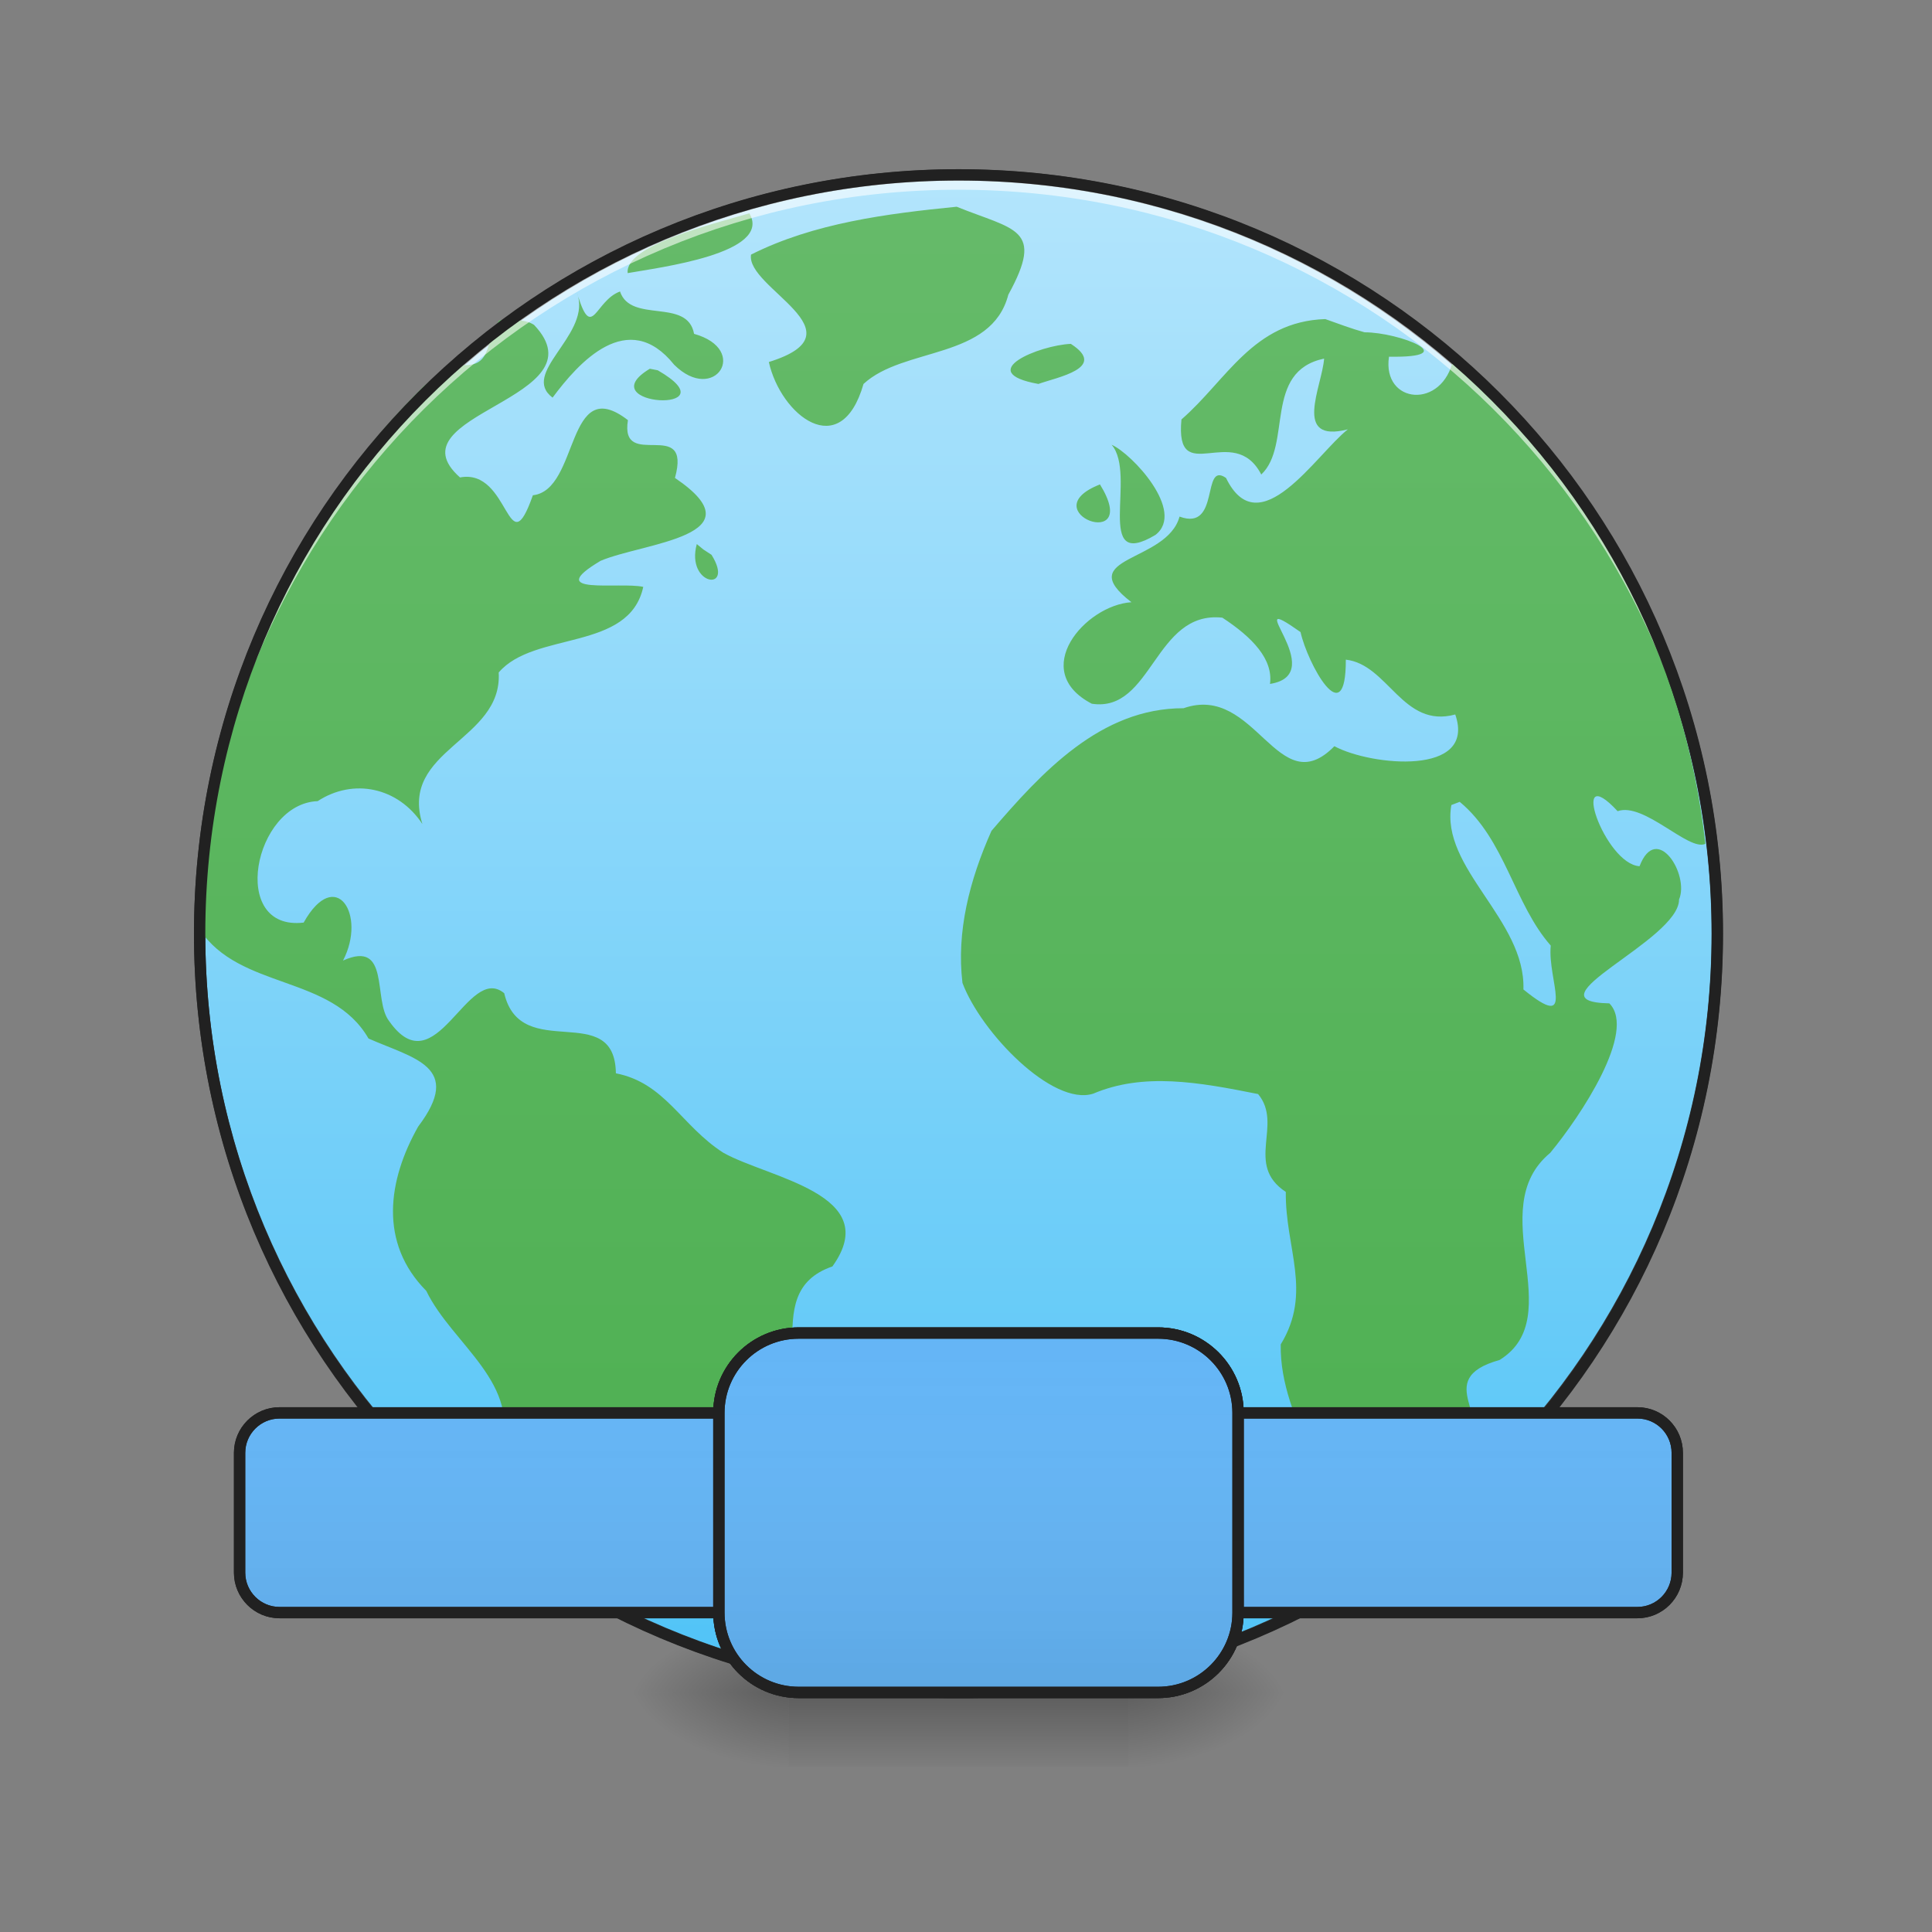 <?xml version="1.0" encoding="UTF-8"?>
<svg xmlns="http://www.w3.org/2000/svg" xmlns:xlink="http://www.w3.org/1999/xlink" width="64px" height="64px" viewBox="0 0 64 64" version="1.1">
<rect x="0" y="0" width="64" height="64" fill="#808080" stroke="none"/>
<defs>
<radialGradient id="radial0" gradientUnits="userSpaceOnUse" cx="450.909" cy="189.579" fx="450.909" fy="189.579" r="21.167" gradientTransform="matrix(0,-0.156,-0.281,-0,90.039,127.191)">
<stop offset="0" style="stop-color:rgb(0%,0%,0%);stop-opacity:0.314;"/>
<stop offset="0.222" style="stop-color:rgb(0%,0%,0%);stop-opacity:0.275;"/>
<stop offset="1" style="stop-color:rgb(0%,0%,0%);stop-opacity:0;"/>
</radialGradient>
<radialGradient id="radial1" gradientUnits="userSpaceOnUse" cx="450.909" cy="189.579" fx="450.909" fy="189.579" r="21.167" gradientTransform="matrix(-0,0.156,0.281,0,-26.533,-15.055)">
<stop offset="0" style="stop-color:rgb(0%,0%,0%);stop-opacity:0.314;"/>
<stop offset="0.222" style="stop-color:rgb(0%,0%,0%);stop-opacity:0.275;"/>
<stop offset="1" style="stop-color:rgb(0%,0%,0%);stop-opacity:0;"/>
</radialGradient>
<radialGradient id="radial2" gradientUnits="userSpaceOnUse" cx="450.909" cy="189.579" fx="450.909" fy="189.579" r="21.167" gradientTransform="matrix(-0,-0.156,0.281,-0,-26.533,127.191)">
<stop offset="0" style="stop-color:rgb(0%,0%,0%);stop-opacity:0.314;"/>
<stop offset="0.222" style="stop-color:rgb(0%,0%,0%);stop-opacity:0.275;"/>
<stop offset="1" style="stop-color:rgb(0%,0%,0%);stop-opacity:0;"/>
</radialGradient>
<radialGradient id="radial3" gradientUnits="userSpaceOnUse" cx="450.909" cy="189.579" fx="450.909" fy="189.579" r="21.167" gradientTransform="matrix(0,0.156,-0.281,0,90.039,-15.055)">
<stop offset="0" style="stop-color:rgb(0%,0%,0%);stop-opacity:0.314;"/>
<stop offset="0.222" style="stop-color:rgb(0%,0%,0%);stop-opacity:0.275;"/>
<stop offset="1" style="stop-color:rgb(0%,0%,0%);stop-opacity:0;"/>
</radialGradient>
<linearGradient id="linear0" gradientUnits="userSpaceOnUse" x1="255.323" y1="233.5" x2="255.323" y2="254.667" gradientTransform="matrix(0.027,0,0,0.125,23.938,26.878)">
<stop offset="0" style="stop-color:rgb(0%,0%,0%);stop-opacity:0.275;"/>
<stop offset="1" style="stop-color:rgb(0%,0%,0%);stop-opacity:0;"/>
</linearGradient>
<linearGradient id="linear1" gradientUnits="userSpaceOnUse" x1="254" y1="-168.667" x2="254" y2="233.5" >
<stop offset="0" style="stop-color:rgb(70.196%,89.804%,98.824%);stop-opacity:1;"/>
<stop offset="1" style="stop-color:rgb(30.98%,76.471%,96.863%);stop-opacity:1;"/>
</linearGradient>
<linearGradient id="linear2" gradientUnits="userSpaceOnUse" x1="296.333" y1="233.5" x2="296.333" y2="-168.667" gradientTransform="matrix(0.125,0,0,0.125,-0.004,26.609)">
<stop offset="0" style="stop-color:rgb(29.804%,68.627%,31.373%);stop-opacity:1;"/>
<stop offset="1" style="stop-color:rgb(40%,73.333%,41.569%);stop-opacity:1;"/>
</linearGradient>
<linearGradient id="linear3" gradientUnits="userSpaceOnUse" x1="254" y1="233.5" x2="254" y2="138.25" >
<stop offset="0" style="stop-color:rgb(0%,0%,0%);stop-opacity:0.078;"/>
<stop offset="1" style="stop-color:rgb(100%,100%,100%);stop-opacity:0;"/>
</linearGradient>
<linearGradient id="linear4" gradientUnits="userSpaceOnUse" x1="254" y1="233.5" x2="254" y2="138.25" >
<stop offset="0" style="stop-color:rgb(0%,0%,0%);stop-opacity:0.078;"/>
<stop offset="1" style="stop-color:rgb(100%,100%,100%);stop-opacity:0;"/>
</linearGradient>
<linearGradient id="linear5" gradientUnits="userSpaceOnUse" x1="254" y1="233.5" x2="254" y2="138.25" >
<stop offset="0" style="stop-color:rgb(0%,0%,0%);stop-opacity:0.078;"/>
<stop offset="1" style="stop-color:rgb(100%,100%,100%);stop-opacity:0;"/>
</linearGradient>
</defs>
<g id="surface1">
<path style=" stroke:none;fill-rule:nonzero;fill:url(#radial0);" d="M 37.375 56.066 L 42.668 56.066 L 42.668 53.422 L 37.375 53.422 Z M 37.375 56.066 "/>
<path style=" stroke:none;fill-rule:nonzero;fill:url(#radial1);" d="M 26.129 56.066 L 20.84 56.066 L 20.84 58.715 L 26.129 58.715 Z M 26.129 56.066 "/>
<path style=" stroke:none;fill-rule:nonzero;fill:url(#radial2);" d="M 26.129 56.066 L 20.84 56.066 L 20.84 53.422 L 26.129 53.422 Z M 26.129 56.066 "/>
<path style=" stroke:none;fill-rule:nonzero;fill:url(#radial3);" d="M 37.375 56.066 L 42.668 56.066 L 42.668 58.715 L 37.375 58.715 Z M 37.375 56.066 "/>
<path style=" stroke:none;fill-rule:nonzero;fill:url(#linear0);" d="M 26.129 55.406 L 37.375 55.406 L 37.375 58.531 L 26.129 58.531 Z M 26.129 55.406 "/>
<path style="fill-rule:nonzero;fill:url(#linear1);stroke-width:3;stroke-linecap:round;stroke-linejoin:miter;stroke:rgb(20%,20%,20%);stroke-opacity:1;stroke-miterlimit:4;" d="M 254.007 -168.661 C 365.059 -168.661 455.082 -78.638 455.082 32.414 C 455.082 143.466 365.059 233.488 254.007 233.488 C 142.955 233.488 52.901 143.466 52.901 32.414 C 52.901 -78.638 142.955 -168.661 254.007 -168.661 Z M 254.007 -168.661 " transform="matrix(0.125,0,0,0.125,0,26.878)"/>
<path style=" stroke:none;fill-rule:nonzero;fill:url(#linear2);" d="M 31.691 6.848 C 29.383 7.078 26.957 7.387 24.879 8.434 C 24.699 9.543 28.652 11.004 25.469 11.992 C 25.859 13.75 27.852 15.344 28.605 12.719 C 29.938 11.484 32.84 11.922 33.402 9.762 C 34.617 7.551 33.617 7.629 31.691 6.848 Z M 24.824 7.066 C 23.598 7.426 20.688 8.129 20.793 9.047 C 21.82 8.863 25.598 8.398 24.824 7.066 Z M 20.539 9.656 C 19.719 9.953 19.621 11.285 19.152 9.824 C 19.484 11.152 17.238 12.371 18.305 13.172 C 19.16 12.02 20.801 10.172 22.332 12.082 C 23.668 13.406 24.859 11.582 22.992 11.059 C 22.773 9.855 20.898 10.727 20.539 9.656 Z M 19.152 9.824 C 19.141 9.781 19.125 9.738 19.109 9.695 C 19.125 9.742 19.137 9.785 19.152 9.824 Z M 43.902 10.57 C 41.508 10.648 40.633 12.598 39.137 13.895 C 38.918 16.215 40.867 13.953 41.781 15.719 C 42.816 14.746 41.836 12.305 43.863 11.879 C 43.797 12.801 42.797 14.695 44.648 14.223 C 43.59 15.066 41.711 18.086 40.613 15.832 C 39.789 15.262 40.438 17.617 39.074 17.113 C 38.656 18.652 35.492 18.418 37.48 19.949 C 35.941 20.051 34.074 22.223 36.168 23.312 C 38.176 23.617 38.238 20.219 40.492 20.461 C 41.492 21.117 42.18 21.84 42.07 22.656 C 44.133 22.332 40.938 19.426 43.082 20.938 C 43.305 21.957 44.59 24.344 44.582 21.852 C 45.988 22.008 46.465 24.145 48.207 23.668 C 48.922 25.723 45.414 25.371 44.203 24.719 C 42.328 26.633 41.602 22.621 39.207 23.461 C 36.461 23.453 34.504 25.59 32.844 27.523 C 32.113 29.164 31.68 30.867 31.883 32.562 C 32.504 34.211 34.871 36.652 36.211 36.23 C 37.879 35.523 39.688 35.844 41.676 36.242 C 42.52 37.258 41.219 38.578 42.594 39.484 C 42.57 41.348 43.484 42.801 42.426 44.535 C 42.379 47.137 44.523 49.23 44.281 51.867 C 46.125 51.094 48.027 49.875 48.391 47.891 C 49.688 47.094 47.332 45.703 49.676 45.051 C 52.008 43.602 49.098 40.062 51.352 38.191 C 52.355 36.98 54.23 34.164 53.312 33.238 C 50.512 33.184 55.625 31.156 55.621 29.797 C 55.973 28.969 54.875 27.223 54.312 28.695 C 53.152 28.625 51.941 25.102 53.586 26.871 C 54.461 26.562 55.945 28.215 56.492 27.953 C 55.812 21.812 52.82 15.938 48.148 11.875 C 47.801 13.586 45.777 13.391 46.012 11.816 C 48.504 11.859 46.363 11.008 45.203 11.008 C 44.762 10.887 44.336 10.723 43.902 10.57 Z M 16.555 10.609 C 16.543 10.617 16.531 10.625 16.523 10.633 C 16.023 11.375 16.359 12.305 15.008 12.055 C 14.664 12.285 14.34 12.535 14.031 12.801 C 9.445 17.348 6.609 23.66 6.609 30.66 C 6.609 30.703 6.613 30.746 6.613 30.789 C 7.945 32.801 10.984 32.277 12.207 34.402 C 13.707 35.066 15.359 35.328 13.852 37.32 C 12.848 39.098 12.543 41.168 14.121 42.762 C 14.984 44.547 17.332 45.84 16.551 48.105 C 17.172 49.312 17.621 50.102 17.641 51.426 C 17.844 51.582 18.066 51.754 18.301 51.926 C 18.852 52.273 19.418 52.602 20 52.91 C 20.812 53.184 21.57 53.043 22.016 51.902 C 24.742 51.449 22.633 47.617 24.961 47.023 C 27.539 46.176 24.934 42.855 27.574 41.953 C 29.297 39.555 25.453 39.027 23.957 38.184 C 22.566 37.289 22.039 35.875 20.402 35.555 C 20.367 33.094 17.254 35.242 16.703 32.902 C 15.477 31.887 14.445 36.043 12.887 33.82 C 12.348 33.121 12.938 31.113 11.363 31.82 C 12.156 30.297 11.117 28.676 10.059 30.562 C 7.574 30.855 8.406 26.617 10.523 26.539 C 11.707 25.766 13.188 26.078 13.992 27.297 C 13.219 24.816 16.652 24.547 16.52 22.277 C 17.699 20.895 20.844 21.59 21.309 19.441 C 20.523 19.266 17.945 19.738 19.895 18.578 C 21.316 17.973 25.215 17.766 22.359 15.832 C 22.926 13.77 20.523 15.629 20.801 13.918 C 18.734 12.32 19.203 16.238 17.652 16.406 C 16.805 18.816 16.902 15.5 15.238 15.816 C 12.867 13.711 20.02 13.215 17.691 10.762 C 17.34 10.535 16.938 10.641 16.555 10.609 Z M 35.473 11.391 C 34.438 11.434 32.23 12.328 34.398 12.719 C 35.012 12.496 36.715 12.191 35.473 11.391 Z M 21.527 12.215 C 19.469 13.453 24.336 13.738 21.789 12.266 Z M 36.824 14.734 C 37.68 15.723 36.211 18.957 38.277 17.719 C 39.285 16.938 37.488 15.02 36.824 14.734 Z M 36.438 16.047 C 34.125 16.953 37.859 18.352 36.438 16.047 Z M 23.082 18.023 C 22.707 19.402 24.359 19.641 23.57 18.379 L 23.301 18.203 Z M 48.355 26.562 C 49.863 27.809 50.152 29.941 51.371 31.324 C 51.254 32.469 52.234 34.215 50.465 32.777 C 50.543 30.469 47.707 28.762 48.078 26.668 Z M 48.355 26.562 "/>
<path style=" stroke:none;fill-rule:nonzero;fill:rgb(100%,100%,100%);fill-opacity:0.588;" d="M 31.754 5.793 C 17.828 5.793 6.613 17.004 6.613 30.93 C 6.613 31.012 6.617 31.094 6.617 31.176 C 6.746 17.363 17.91 6.285 31.754 6.285 C 45.598 6.285 56.758 17.363 56.891 31.176 C 56.891 31.094 56.891 31.012 56.891 30.93 C 56.891 17.004 45.68 5.793 31.754 5.793 Z M 31.754 5.793 "/>
<path style=" stroke:none;fill-rule:nonzero;fill:rgb(12.941%,12.941%,12.941%);fill-opacity:1;" d="M 31.754 5.605 C 17.727 5.605 6.426 16.902 6.426 30.93 C 6.426 44.957 17.727 56.254 31.754 56.254 C 45.781 56.254 57.078 44.957 57.078 30.93 C 57.078 16.902 45.781 5.605 31.754 5.605 Z M 31.754 5.98 C 45.578 5.98 56.703 17.105 56.703 30.93 C 56.703 44.754 45.578 55.879 31.754 55.879 C 17.926 55.879 6.801 44.754 6.801 30.93 C 6.801 17.105 17.926 5.98 31.754 5.98 Z M 31.754 5.98 "/>
<path style="fill-rule:nonzero;fill:rgb(39.216%,70.98%,96.471%);fill-opacity:1;stroke-width:3;stroke-linecap:square;stroke-linejoin:bevel;stroke:rgb(12.941%,12.941%,12.941%);stroke-opacity:1;stroke-miterlimit:4;" d="M 74.087 159.402 L 433.927 159.402 C 439.771 159.402 444.489 164.151 444.489 169.994 L 444.489 201.741 C 444.489 207.585 439.771 212.334 433.927 212.334 L 74.087 212.334 C 68.243 212.334 63.494 207.585 63.494 201.741 L 63.494 169.994 C 63.494 164.151 68.243 159.402 74.087 159.402 Z M 74.087 159.402 " transform="matrix(0.125,0,0,0.125,0,26.878)"/>
<path style="fill-rule:nonzero;fill:url(#linear3);stroke-width:3;stroke-linecap:square;stroke-linejoin:bevel;stroke:rgb(12.941%,12.941%,12.941%);stroke-opacity:1;stroke-miterlimit:4;" d="M 211.667 138.248 L 306.908 138.248 C 318.595 138.248 328.094 147.715 328.094 159.402 L 328.094 212.334 C 328.094 224.021 318.595 233.488 306.908 233.488 L 211.667 233.488 C 199.981 233.488 190.513 224.021 190.513 212.334 L 190.513 159.402 C 190.513 147.715 199.981 138.248 211.667 138.248 Z M 211.667 138.248 " transform="matrix(0.125,0,0,0.125,0,26.878)"/>
<path style="fill-rule:nonzero;fill:url(#linear4);stroke-width:3;stroke-linecap:square;stroke-linejoin:bevel;stroke:rgb(12.941%,12.941%,12.941%);stroke-opacity:1;stroke-miterlimit:4;" d="M 74.087 159.402 L 433.927 159.402 C 439.771 159.402 444.489 164.151 444.489 169.994 L 444.489 201.741 C 444.489 207.585 439.771 212.334 433.927 212.334 L 74.087 212.334 C 68.243 212.334 63.494 207.585 63.494 201.741 L 63.494 169.994 C 63.494 164.151 68.243 159.402 74.087 159.402 Z M 74.087 159.402 " transform="matrix(0.125,0,0,0.125,0,26.878)"/>
<path style="fill-rule:nonzero;fill:rgb(39.216%,70.98%,96.471%);fill-opacity:1;stroke-width:3;stroke-linecap:square;stroke-linejoin:bevel;stroke:rgb(12.941%,12.941%,12.941%);stroke-opacity:1;stroke-miterlimit:4;" d="M 211.667 138.248 L 306.908 138.248 C 318.595 138.248 328.094 147.715 328.094 159.402 L 328.094 212.334 C 328.094 224.021 318.595 233.488 306.908 233.488 L 211.667 233.488 C 199.981 233.488 190.513 224.021 190.513 212.334 L 190.513 159.402 C 190.513 147.715 199.981 138.248 211.667 138.248 Z M 211.667 138.248 " transform="matrix(0.125,0,0,0.125,0,26.878)"/>
<path style="fill-rule:nonzero;fill:url(#linear5);stroke-width:3;stroke-linecap:square;stroke-linejoin:bevel;stroke:rgb(12.941%,12.941%,12.941%);stroke-opacity:1;stroke-miterlimit:4;" d="M 211.667 138.248 L 306.908 138.248 C 318.595 138.248 328.094 147.715 328.094 159.402 L 328.094 212.334 C 328.094 224.021 318.595 233.488 306.908 233.488 L 211.667 233.488 C 199.981 233.488 190.513 224.021 190.513 212.334 L 190.513 159.402 C 190.513 147.715 199.981 138.248 211.667 138.248 Z M 211.667 138.248 " transform="matrix(0.125,0,0,0.125,0,26.878)"/>
</g>
</svg>
